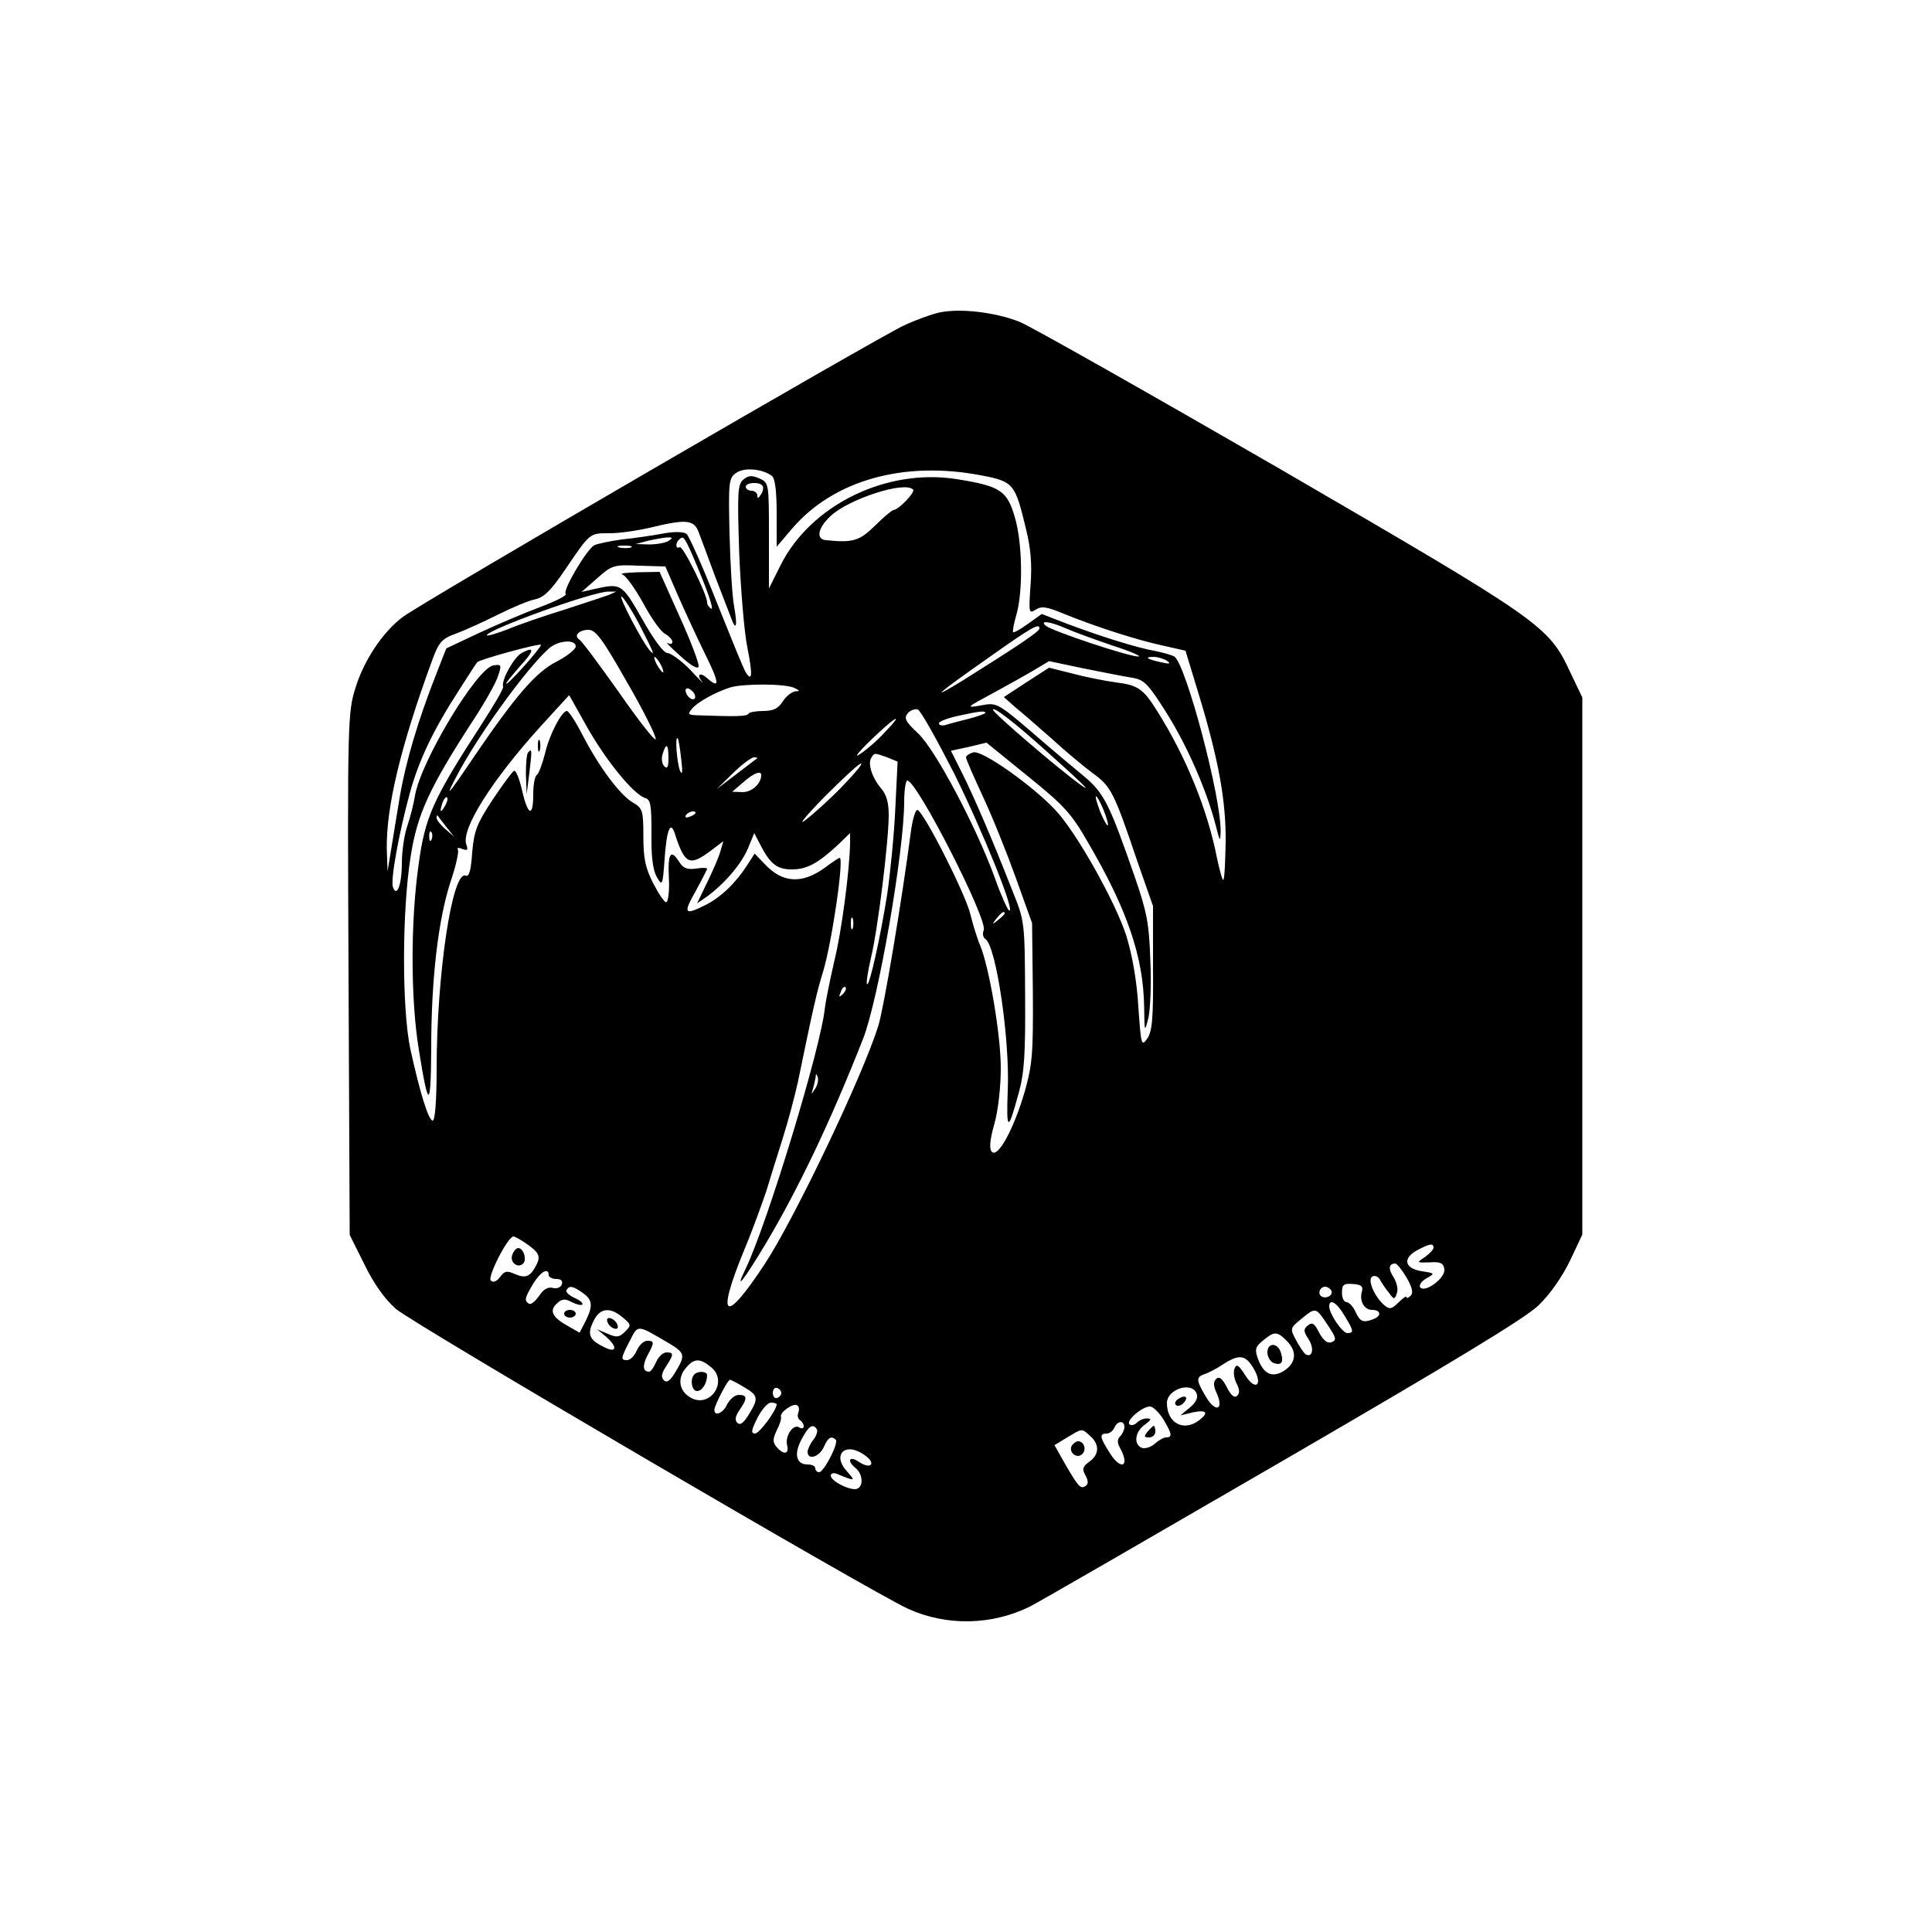 <?xml version="1.0" standalone="no"?>
<!DOCTYPE svg PUBLIC "-//W3C//DTD SVG 20010904//EN"
 "http://www.w3.org/TR/2001/REC-SVG-20010904/DTD/svg10.dtd">
<svg version="1.0" xmlns="http://www.w3.org/2000/svg"
 width="500pt" height="500pt" viewBox="0 0 500 500"
 preserveAspectRatio="xMidYMid meet">

<g transform="translate(0,500) scale(0.1,-0.1)"
fill="#000000" stroke="none">
<path d="M2430 4191 c-19 -4 -60 -19 -90 -33 -68 -31 -1253 -720 -1298 -755
-52 -39 -100 -112 -122 -183 -20 -64 -21 -86 -18 -741 l3 -675 38 -76 c24 -50
53 -90 81 -115 45 -39 1232 -734 1327 -777 100 -45 216 -42 314 6 22 11 316
181 654 377 439 255 628 369 663 403 30 29 61 74 81 115 l32 68 0 695 0 695
-32 67 c-56 119 -72 130 -748 523 -341 197 -645 369 -676 382 -63 25 -155 36
-209 24z m-432 -423 c8 -7 12 -40 12 -97 l0 -86 40 47 c107 125 288 176 488
138 85 -16 89 -21 117 -138 13 -52 16 -94 12 -147 -5 -71 -4 -74 13 -63 15 10
29 8 72 -10 81 -33 186 -67 254 -82 l62 -14 35 -115 c50 -165 70 -272 69 -380
-1 -51 -3 -96 -6 -98 -2 -3 -9 22 -16 54 -24 125 -80 264 -156 384 -35 56 -49
66 -106 73 -29 4 -80 14 -113 23 l-60 15 -59 -38 -58 -38 28 -25 c16 -13 59
-50 95 -82 36 -33 84 -73 107 -90 47 -34 55 -49 114 -224 l42 -120 0 -160 c1
-131 -2 -164 -15 -183 -15 -21 -16 -17 -23 83 -4 68 -16 134 -31 183 -28 87
-129 268 -184 326 -59 63 -189 155 -212 149 -10 -3 -19 -9 -19 -13 0 -5 20
-50 44 -102 24 -51 62 -146 85 -210 l42 -117 2 -178 c1 -158 -1 -187 -21 -258
-28 -96 -69 -172 -85 -156 -7 7 -6 28 6 71 10 34 17 96 17 146 0 86 -30 262
-54 319 -7 16 -18 52 -25 80 -13 53 -121 266 -137 269 -5 0 -13 -26 -17 -59
-23 -176 -70 -456 -84 -500 -41 -131 -216 -497 -293 -615 -105 -160 -128 -145
-54 35 23 55 48 125 58 155 9 30 28 91 42 135 14 44 31 109 39 145 39 189 48
230 65 285 23 76 55 295 43 295 -2 0 -19 -11 -36 -24 -61 -45 -112 -42 -159 9
l-25 26 -18 -28 c-29 -46 -68 -84 -107 -104 -57 -29 -61 -24 -28 34 16 30 30
56 30 59 0 2 -13 3 -29 0 -22 -3 -33 1 -43 17 -22 35 -30 24 -27 -41 2 -35 -2
-63 -7 -63 -5 0 -20 23 -34 50 -20 39 -25 65 -25 121 0 67 -2 72 -27 87 -33
19 -87 91 -130 174 -18 35 -36 63 -41 63 -13 0 -46 -62 -57 -112 -7 -26 -16
-51 -21 -54 -5 -3 -9 -25 -9 -50 0 -61 -14 -55 -29 11 -7 30 -16 53 -21 50 -5
-3 -30 -37 -56 -76 -40 -61 -47 -79 -52 -135 -3 -47 -8 -64 -17 -60 -35 13
-75 -258 -75 -501 0 -79 -4 -133 -10 -133 -11 0 -33 71 -58 185 -22 103 -22
358 1 500 17 108 48 176 161 350 29 44 58 95 64 113 11 32 10 33 -11 30 -42
-6 -188 -248 -203 -337 -3 -20 -12 -55 -20 -79 -8 -23 -14 -66 -14 -95 0 -56
-13 -91 -23 -63 -7 17 15 139 44 245 24 86 61 163 127 265 25 39 46 72 47 72
1 6 165 51 165 45 0 -8 -89 -108 -90 -100 0 3 16 22 35 44 38 41 40 54 5 35
-20 -11 -53 -70 -48 -87 2 -5 -24 -48 -56 -98 -127 -196 -146 -239 -163 -365
-21 -151 -20 -349 1 -477 25 -156 31 -155 32 5 0 178 18 332 50 430 14 41 22
78 19 83 -4 5 2 6 11 2 14 -5 16 -3 11 11 -15 39 66 167 192 306 l74 81 46
-82 c49 -87 120 -174 150 -184 15 -4 17 -17 17 -93 -1 -60 4 -95 14 -112 14
-24 15 -22 20 47 5 74 15 100 26 67 26 -81 38 -87 93 -46 l33 25 -7 -24 c-3
-13 -19 -50 -34 -81 l-27 -56 26 18 c45 33 89 84 106 125 l16 39 15 -29 c26
-51 44 -65 82 -65 39 0 67 15 119 63 l32 31 0 -25 c-1 -70 -22 -231 -41 -307
-11 -48 -22 -102 -24 -119 -10 -103 -148 -556 -205 -676 -31 -63 -6 -32 52 65
84 141 168 317 251 528 40 100 107 488 107 615 0 30 4 55 8 55 25 0 208 -359
198 -387 -4 -9 -2 -19 4 -23 28 -17 64 -262 58 -393 -4 -106 1 -107 28 -7 15
53 18 101 17 255 -1 189 -1 191 -33 270 -52 133 -101 247 -131 306 l-28 56 46
10 46 11 106 -86 c94 -76 113 -96 156 -171 102 -174 144 -297 146 -426 1 -67
1 -68 11 -30 5 22 8 90 5 150 -3 95 -9 125 -40 215 -67 193 -80 218 -134 263
-28 23 -90 75 -137 116 -82 70 -88 73 -124 66 -45 -8 -43 -7 33 34 33 18 78
43 100 56 l40 24 90 -19 c50 -10 106 -21 125 -24 31 -5 41 -15 89 -91 54 -86
104 -201 127 -290 11 -43 12 -46 13 -18 2 88 -90 435 -120 454 -7 4 -29 10
-48 14 -47 8 -139 37 -225 69 l-70 27 -35 -25 c-19 -14 -37 -24 -39 -22 -2 2
2 24 9 47 17 63 15 185 -5 252 -20 67 -37 79 -150 97 -182 29 -378 -67 -456
-223 l-30 -60 0 137 c0 135 0 137 -25 148 -19 8 -28 8 -41 -3 -15 -12 -16 -33
-11 -189 4 -96 13 -206 21 -245 14 -70 13 -92 -4 -65 -5 7 -38 89 -75 181 -36
92 -72 172 -78 177 -7 6 -31 7 -62 1 -27 -5 -75 -12 -105 -15 -30 -4 -63 -11
-72 -15 -20 -11 -83 -118 -74 -126 4 -4 -26 -19 -66 -34 -40 -15 -111 -45
-158 -67 l-85 -40 -27 -69 c-46 -117 -78 -225 -93 -313 -8 -47 -18 -110 -23
-140 l-9 -55 -2 56 c-2 109 35 265 117 489 18 49 25 57 64 71 24 9 72 31 108
49 36 18 79 36 95 39 23 5 41 23 77 76 66 97 63 95 116 95 26 0 74 7 107 15
91 22 111 20 123 -12 6 -16 25 -66 42 -113 18 -47 37 -96 42 -109 13 -36 17
-22 8 29 -5 25 -10 109 -12 188 -3 134 -2 145 17 158 20 15 69 11 93 -8z m-24
-26 c2 -4 1 -14 -5 -22 -6 -10 -9 -11 -9 -2 0 6 -7 12 -15 12 -8 0 -15 5 -15
10 0 12 37 14 44 2z m389 -9 c7 -6 -38 -53 -51 -53 -3 0 -25 -18 -47 -40 -41
-40 -57 -45 -127 -38 -27 2 -22 31 11 62 46 44 192 92 214 69z m-633 -133 c-8
-5 -31 -9 -50 -9 l-35 1 30 8 c17 4 39 8 50 9 16 1 17 -1 5 -9z m60 -32 c38
-88 60 -149 50 -143 -5 3 -10 10 -10 16 0 21 -63 148 -71 143 -10 -6 -12 10
-2 19 11 11 13 9 33 -35z m-157 15 c-7 -2 -21 -2 -30 0 -10 3 -4 5 12 5 17 0
24 -2 18 -5z m121 -123 c18 -41 49 -108 69 -149 39 -78 41 -96 7 -66 -19 17
-29 9 -12 -10 4 -6 -11 9 -33 33 -23 23 -49 42 -58 42 -9 0 -35 34 -65 88 -53
92 -54 93 -122 78 l-35 -8 40 35 c38 34 43 36 108 33 l69 -2 32 -74z m-179 0
c-11 -4 -63 -21 -115 -38 -52 -16 -119 -39 -147 -51 -29 -11 -53 -18 -53 -15
0 14 276 114 315 113 l20 0 -20 -9z m78 -73 c38 -74 43 -86 30 -72 -18 18 -86
148 -74 141 6 -4 26 -35 44 -69z m1105 -13 c20 -9 75 -29 122 -45 47 -15 76
-28 66 -28 -23 -1 -227 67 -240 80 -16 14 11 11 52 -7z m-68 -1 c-1 -8 -58
-46 -195 -132 -96 -59 -72 -38 65 58 110 78 131 90 130 74z m-1067 -139 c43
-74 76 -141 74 -147 -2 -6 -45 49 -95 121 -51 72 -97 134 -103 137 -15 10 0
25 24 25 19 0 37 -25 100 -136z m-133 93 c0 -7 -22 -25 -49 -39 -54 -27 -106
-88 -212 -243 -74 -110 -82 -118 -40 -40 60 109 179 271 233 318 24 20 68 23
68 4z m220 -47 c6 -11 8 -20 6 -20 -3 0 -10 9 -16 20 -6 11 -8 20 -6 20 3 0
10 -9 16 -20z m1310 10 c11 -8 7 -9 -15 -4 -37 8 -45 14 -19 14 10 0 26 -5 34
-10z m-965 -70 c15 -7 16 -9 4 -9 -9 -1 -24 -12 -33 -26 -12 -19 -25 -25 -51
-25 -18 0 -36 -3 -38 -7 -4 -7 -28 -8 -136 -4 -20 1 -22 3 -10 17 14 17 61 43
99 55 34 10 140 10 165 -1z m-257 -18 c6 -18 -15 -14 -22 4 -4 10 -1 14 6 12
6 -2 14 -10 16 -16z m672 -205 c75 -152 161 -365 141 -353 -4 3 -21 40 -36 83
-49 135 -155 334 -199 375 -33 31 -37 39 -27 52 7 8 19 12 26 10 8 -3 50 -79
95 -167z m247 51 c37 -33 75 -68 83 -76 14 -14 13 -15 -5 -2 -58 42 -225 185
-225 193 0 10 54 -31 147 -115z m-167 107 c0 -2 -19 -9 -42 -15 -24 -6 -51
-13 -60 -16 -10 -3 -18 -1 -18 4 0 5 21 13 48 19 58 13 72 14 72 8z m-261 -51
c-18 -20 -47 -45 -64 -56 -16 -11 -4 5 28 36 64 62 91 77 36 20z m-526 -69 c4
-32 3 -43 -3 -30 -8 19 -14 93 -6 84 2 -2 6 -26 9 -54z m-33 3 c0 -23 -3 -29
-11 -21 -6 6 -8 20 -4 32 9 30 15 26 15 -11z m566 2 l27 -11 -6 -122 c-3 -67
-13 -167 -21 -222 -18 -113 -46 -238 -52 -232 -3 2 2 33 10 68 18 74 46 303
46 370 0 32 -6 53 -20 69 -23 27 -35 64 -25 79 8 13 7 13 41 1z m-337 -3 c-2
-1 -26 -20 -54 -41 l-50 -38 42 41 c23 23 48 41 54 41 7 0 10 -1 8 -3z m220
-73 c-30 -31 -72 -69 -94 -86 -22 -17 0 10 49 60 50 50 92 89 95 86 3 -2 -20
-29 -50 -60z m-209 30 c0 -22 -24 -44 -48 -44 l-27 1 28 24 c27 24 47 32 47
19z m-819 -81 c-12 -20 -14 -14 -5 12 4 9 9 14 11 11 3 -2 0 -13 -6 -23z
m1705 -9 c8 -20 13 -38 11 -40 -2 -2 -11 14 -20 36 -19 50 -12 53 9 4z m-1056
-8 c0 -2 -7 -7 -16 -10 -8 -3 -12 -2 -9 4 6 10 25 14 25 6z m-645 -36 l20 -25
-22 19 c-13 11 -23 24 -23 29 0 6 1 8 3 6 1 -2 11 -15 22 -29z m-38 -32 c-3
-8 -6 -5 -6 6 -1 11 2 17 5 13 3 -3 4 -12 1 -19z m1483 -192 c0 -2 -8 -10 -17
-17 -16 -13 -17 -12 -4 4 13 16 21 21 21 13z m-393 -38 c-3 -7 -5 -2 -5 12 0
14 2 19 5 13 2 -7 2 -19 0 -25z m-26 -171 c-10 -9 -11 -8 -5 6 3 10 9 15 12
12 3 -3 0 -11 -7 -18z m-71 -244 c-11 -17 -11 -17 -6 0 3 10 6 24 7 30 0 9 2
9 5 0 3 -7 0 -20 -6 -30z m-750 -400 c35 -24 40 -34 28 -57 -16 -31 -28 -35
-56 -23 -20 9 -26 8 -38 -8 -9 -12 -18 -15 -24 -9 -9 9 44 114 59 114 3 0 18
-8 31 -17z m2350 -12 c0 -5 -10 -15 -22 -24 -23 -15 -22 -15 12 -14 28 2 36
-2 38 -18 3 -23 -52 -63 -63 -46 -3 6 5 16 17 23 22 12 22 13 -12 18 -45 7
-51 33 -13 54 33 18 43 19 43 7z m-70 -77 c15 -26 18 -40 11 -47 -6 -6 -11 -8
-11 -4 0 4 -9 -2 -21 -14 -17 -17 -23 -18 -35 -8 -26 21 -46 67 -33 75 7 4 15
1 20 -7 4 -8 14 -23 23 -34 14 -19 15 -19 21 -2 4 10 0 27 -8 41 -15 22 -13
36 4 36 4 0 17 -16 29 -36z m-2220 6 c0 -5 9 -10 20 -10 12 0 17 -5 14 -14 -3
-8 -13 -12 -24 -9 -12 3 -24 -4 -35 -21 -10 -14 -21 -23 -26 -20 -13 8 -11 15
11 52 19 31 40 43 40 22z m2105 -41 c-8 -25 5 -49 26 -49 23 0 25 -16 3 -24
-26 -10 -34 -7 -46 19 -6 14 -17 25 -23 25 -7 0 -12 11 -12 24 0 21 4 25 28
23 21 -1 27 -6 24 -18z m-2017 -5 c26 -18 27 -34 7 -74 l-15 -29 -35 20 c-38
22 -44 39 -21 58 11 10 20 10 36 1 12 -6 24 -9 27 -6 3 3 -6 11 -20 17 -15 7
-24 16 -21 20 7 13 17 11 42 -7z m1937 7 c7 -12 -12 -24 -25 -16 -11 7 -4 25
10 25 5 0 11 -4 15 -9z m34 -65 c24 -39 26 -46 8 -46 -13 0 -47 50 -47 69 0
21 19 11 39 -23z m-1868 -5 c23 -19 23 -21 7 -37 -15 -15 -22 -16 -45 -6 l-28
12 23 -19 c32 -28 28 -45 -7 -26 -37 18 -42 33 -24 68 16 32 42 35 74 8z
m1817 -8 c31 -46 33 -51 17 -57 -10 -3 -20 5 -31 25 -12 24 -18 28 -29 19 -12
-10 -12 -15 1 -35 16 -24 11 -50 -7 -40 -5 4 -16 20 -25 37 -16 30 -15 31 13
54 36 30 38 30 61 -3z m-1694 -61 c38 -23 40 -30 15 -71 -14 -24 -23 -31 -31
-23 -8 8 -6 18 6 36 20 31 20 36 1 36 -9 0 -21 -11 -27 -25 -6 -14 -14 -25
-18 -25 -16 0 -18 15 -5 41 19 35 19 39 0 39 -9 0 -21 -11 -27 -25 -6 -14 -17
-25 -25 -25 -17 0 -17 4 7 50 22 43 17 43 104 -8z m1596 8 c27 -27 25 -56 -6
-77 -31 -20 -54 -10 -69 32 -8 23 -6 30 14 46 29 24 36 24 61 -1z m-86 -71
c26 -44 5 -61 -22 -17 -17 26 -22 29 -27 16 -4 -9 -1 -26 5 -38 8 -15 9 -25 2
-32 -7 -7 -16 0 -27 22 -12 23 -20 29 -28 21 -7 -7 -7 -18 2 -37 19 -43 -3
-51 -28 -9 -26 44 -26 51 -3 59 9 3 31 14 47 25 42 27 58 25 79 -10z m-1404 3
c47 -38 -5 -111 -56 -77 -28 18 -31 51 -7 77 20 23 35 23 63 0z m84 -51 c38
-22 40 -29 15 -70 -14 -23 -23 -31 -31 -23 -7 7 -5 17 6 33 21 30 20 39 -2 39
-11 0 -24 -12 -31 -26 -10 -22 -34 -31 -32 -11 2 14 35 77 40 76 3 0 19 -8 35
-18z m98 -16 c0 -5 -5 -11 -11 -13 -6 -2 -11 4 -11 13 0 9 5 15 11 13 6 -2 11
-8 11 -13z m1075 -2 c4 -10 -2 -23 -18 -36 l-24 -20 33 8 c35 7 41 -1 15 -21
-40 -30 -83 -7 -83 45 0 36 65 57 77 24z m-1087 -27 c0 -16 -45 -76 -56 -76
-11 0 -10 8 6 40 11 22 27 40 35 40 8 0 15 -2 15 -4z m56 -22 c-3 -7 -1 -16 4
-19 6 -4 10 -11 10 -16 0 -6 -5 -7 -12 -3 -15 10 -37 -23 -31 -46 6 -24 -9
-26 -27 -5 -11 13 -10 21 0 43 8 15 13 31 11 36 -3 11 32 36 42 29 5 -3 6 -11
3 -19z m944 -16 c23 -38 25 -48 8 -48 -6 0 -19 -7 -29 -16 -10 -9 -25 -14 -34
-11 -22 9 -18 42 8 60 16 12 18 16 7 16 -9 1 -21 -4 -28 -11 -6 -6 -15 -8 -19
-4 -10 9 33 46 53 46 8 0 23 -15 34 -32z m-100 -21 c0 -7 -5 -18 -11 -24 -8
-8 -8 -17 0 -31 27 -50 0 -58 -29 -9 -24 38 -25 47 -6 47 8 0 16 7 20 15 7 18
26 20 26 2z m-796 -6 c3 -4 -1 -17 -9 -27 -8 -10 -15 -25 -15 -31 0 -23 30
-14 42 12 11 25 19 30 31 19 8 -9 -31 -84 -43 -84 -6 0 -10 5 -10 10 0 6 -9
10 -20 10 -30 0 -36 28 -15 66 18 34 29 41 39 25z m708 -18 c24 -21 23 -48 -3
-66 -17 -12 -19 -19 -10 -35 8 -15 8 -23 0 -28 -13 -8 -18 -2 -53 58 l-27 48
33 20 c40 24 37 24 60 3z m-584 -49 c30 -21 17 -38 -14 -18 -26 18 -34 4 -9
-16 18 -15 20 -47 3 -53 -17 -6 -68 20 -68 34 0 6 7 8 15 5 49 -20 50 -20 27
6 -40 44 -4 78 46 42z"/>
<path d="M1392 3070 c0 -14 2 -19 5 -12 2 6 2 18 0 25 -3 6 -5 1 -5 -13z"/>
<path d="M1367 3053 c-4 -3 -6 -29 -6 -57 l2 -51 7 55 c7 59 7 64 -3 53z"/>
<path d="M1611 3513 c8 -2 32 -35 53 -73 21 -39 46 -75 57 -80 10 -6 19 -15
19 -21 0 -6 -6 -7 -12 -3 -7 4 7 -11 32 -33 27 -25 46 -36 48 -28 2 7 -20 65
-49 129 l-52 116 -56 -1 c-31 -1 -49 -3 -40 -6z"/>
<path d="M1326 1753 c-8 -19 14 -37 28 -23 10 10 1 40 -13 40 -5 0 -12 -8 -15
-17z"/>
<path d="M1460 1600 c0 -5 7 -10 15 -10 8 0 15 5 15 10 0 6 -7 10 -15 10 -8 0
-15 -4 -15 -10z"/>
<path d="M1572 1579 c2 -7 10 -15 17 -17 8 -3 12 1 9 9 -2 7 -10 15 -17 17 -8
3 -12 -1 -9 -9z"/>
<path d="M3280 1500 c0 -11 7 -23 15 -27 21 -8 28 1 20 26 -8 27 -35 27 -35 1z"/>
<path d="M1797 1443 c-12 -12 -7 -43 7 -43 13 0 26 20 26 41 0 10 -23 12 -33
2z"/>
<path d="M3050 1380 c-8 -5 -11 -12 -7 -16 4 -4 13 -2 19 4 15 15 7 24 -12 12z"/>
<path d="M2970 1295 c-10 -12 -10 -15 4 -15 9 0 16 7 16 15 0 8 -2 15 -4 15
-2 0 -9 -7 -16 -15z"/>
<path d="M2774 1259 c-10 -17 13 -36 27 -22 12 12 4 33 -11 33 -5 0 -12 -5
-16 -11z"/>
</g>
</svg>
